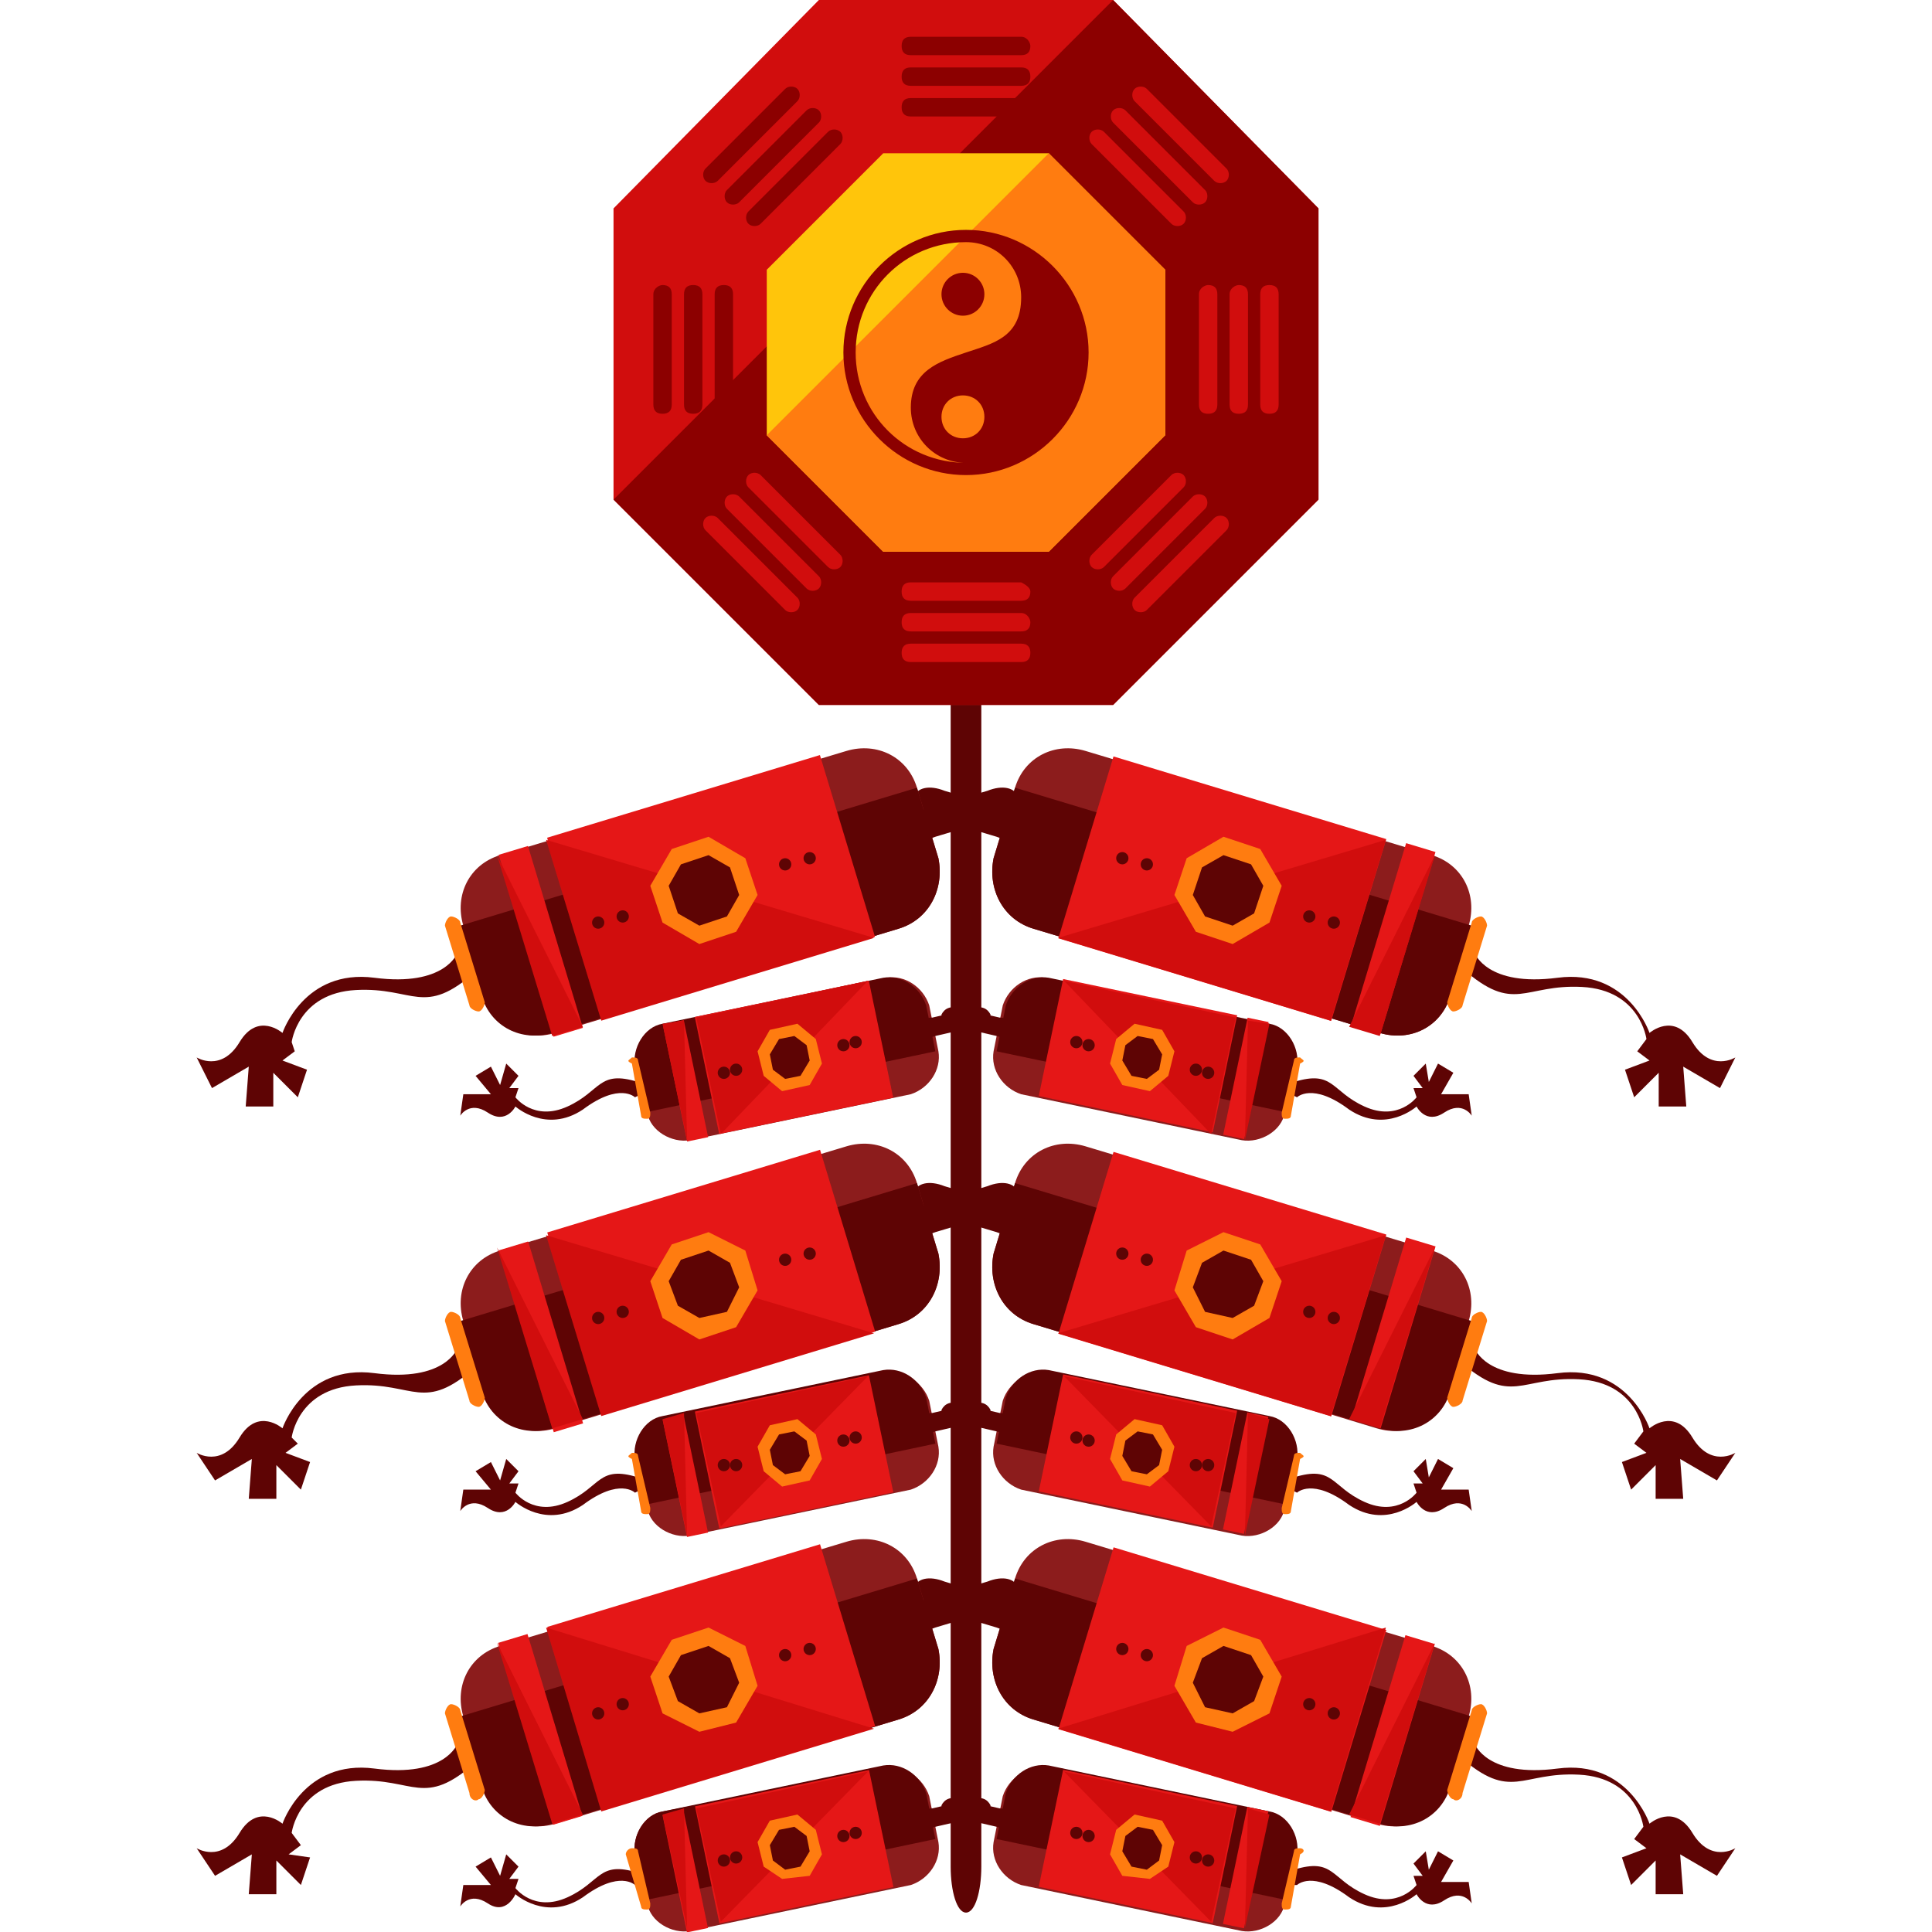 <?xml version="1.0" encoding="iso-8859-1"?>
<!-- Generator: Adobe Illustrator 19.0.0, SVG Export Plug-In . SVG Version: 6.00 Build 0)  -->
<svg version="1.1" id="Layer_1" xmlns="http://www.w3.org/2000/svg" xmlns:xlink="http://www.w3.org/1999/xlink" x="0px" y="0px"
	 viewBox="0 0 504.263 504.263" style="enable-background:new 0 0 504.263 504.263;" xml:space="preserve">
<path style="fill:#5E0404;" d="M256.131,487.2c0,6.4-1.6,12-4,12l0,0c-2.4,0-4-5.6-4-12V106.4c0-6.4,1.6-12,4-12l0,0
	c2.4,0,4,5.6,4,12V487.2z"/>
<polygon style="fill:#D10D0D;" points="213.731,184 160.131,130.4 160.131,54.4 213.731,0 290.531,0 344.131,54.4 344.131,130.4 
	290.531,184 "/>
<polyline style="fill:#8C0000;" points="290.531,0 344.131,54.4 344.131,130.4 290.531,184 213.731,184 160.131,130.4 "/>
<polygon style="fill:#FFC50B;" points="230.531,144 200.131,113.6 200.131,70.4 230.531,40 273.731,40 304.131,70.4 304.131,113.6 
	273.731,144 "/>
<polyline style="fill:#FF7C10;" points="273.731,40 304.131,70.4 304.131,113.6 273.731,144 230.531,144 200.131,113.6 "/>
<g>
	<circle style="fill:#8C0000;" cx="251.331" cy="76.8" r="5.6"/>
	<path style="fill:#8C0000;" d="M252.131,60c-17.6,0-32,14.4-32,32s14.4,32,32,32s32-14.4,32-32S269.731,60,252.131,60z
		 M251.331,114.4c-3.2,0-5.6-2.4-5.6-5.6s2.4-5.6,5.6-5.6c3.2,0,5.6,2.4,5.6,5.6S254.531,114.4,251.331,114.4z M252.131,92
		c-7.2,2.4-14.4,4.8-14.4,14.4c0,8,6.4,14.4,14.4,14.4c-16,0-28.8-12.8-28.8-28.8s12.8-28.8,28.8-28.8c8,0,14.4,6.4,14.4,14.4
		C266.531,88,259.331,89.6,252.131,92z"/>
	<path style="fill:#8C0000;" d="M268.931,12c0,1.6-0.8,2.4-2.4,2.4h-28.8c-1.6,0-2.4-0.8-2.4-2.4l0,0c0-1.6,0.8-2.4,2.4-2.4h28.8
		C268.131,9.6,268.931,11.2,268.931,12L268.931,12z"/>
	<path style="fill:#8C0000;" d="M268.931,20c0,1.6-0.8,2.4-2.4,2.4h-28.8c-1.6,0-2.4-0.8-2.4-2.4l0,0c0-1.6,0.8-2.4,2.4-2.4h28.8
		C268.131,17.6,268.931,18.4,268.931,20L268.931,20z"/>
	<path style="fill:#8C0000;" d="M268.931,28c0,1.6-0.8,2.4-2.4,2.4h-28.8c-1.6,0-2.4-0.8-2.4-2.4l0,0c0-1.6,0.8-2.4,2.4-2.4h28.8
		C268.131,25.6,268.931,26.4,268.931,28L268.931,28z"/>
</g>
<g>
	<path style="fill:#D10D0D;" d="M268.931,154.4c0,1.6-0.8,2.4-2.4,2.4h-28.8c-1.6,0-2.4-0.8-2.4-2.4l0,0c0-1.6,0.8-2.4,2.4-2.4h28.8
		C268.131,152.8,268.931,153.6,268.931,154.4L268.931,154.4z"/>
	<path style="fill:#D10D0D;" d="M268.931,162.4c0,1.6-0.8,2.4-2.4,2.4h-28.8c-1.6,0-2.4-0.8-2.4-2.4l0,0c0-1.6,0.8-2.4,2.4-2.4h28.8
		C268.131,160,268.931,161.6,268.931,162.4L268.931,162.4z"/>
	<path style="fill:#D10D0D;" d="M268.931,170.4c0,1.6-0.8,2.4-2.4,2.4h-28.8c-1.6,0-2.4-0.8-2.4-2.4l0,0c0-1.6,0.8-2.4,2.4-2.4h28.8
		C268.131,168,268.931,168.8,268.931,170.4L268.931,170.4z"/>
</g>
<g>
	<path style="fill:#8C0000;" d="M208.131,23.2c0.8,0.8,0.8,2.4,0,3.2l-20.8,20.8c-0.8,0.8-2.4,0.8-3.2,0l0,0c-0.8-0.8-0.8-2.4,0-3.2
		l20.8-20.8C205.731,22.4,207.331,22.4,208.131,23.2L208.131,23.2z"/>
	<path style="fill:#8C0000;" d="M213.731,28.8c0.8,0.8,0.8,2.4,0,3.2l-20.8,20.8c-0.8,0.8-2.4,0.8-3.2,0l0,0c-0.8-0.8-0.8-2.4,0-3.2
		l20.8-20.8C211.331,28,212.931,28,213.731,28.8L213.731,28.8z"/>
	<path style="fill:#8C0000;" d="M219.331,34.4c0.8,0.8,0.8,2.4,0,3.2l-20.8,20.8c-0.8,0.8-2.4,0.8-3.2,0l0,0c-0.8-0.8-0.8-2.4,0-3.2
		l20.8-20.8C216.931,33.6,218.531,33.6,219.331,34.4L219.331,34.4z"/>
</g>
<g>
	<path style="fill:#D10D0D;" d="M308.931,124c0.8,0.8,0.8,2.4,0,3.2l-20.8,20.8c-0.8,0.8-2.4,0.8-3.2,0l0,0c-0.8-0.8-0.8-2.4,0-3.2
		l20.8-20.8C306.531,123.2,308.131,123.2,308.931,124L308.931,124z"/>
	<path style="fill:#D10D0D;" d="M314.531,129.6c0.8,0.8,0.8,2.4,0,3.2l-20.8,20.8c-0.8,0.8-2.4,0.8-3.2,0l0,0
		c-0.8-0.8-0.8-2.4,0-3.2l20.8-20.8C312.131,128.8,313.731,128.8,314.531,129.6L314.531,129.6z"/>
	<path style="fill:#D10D0D;" d="M320.131,135.2c0.8,0.8,0.8,2.4,0,3.2l-20.8,20.8c-0.8,0.8-2.4,0.8-3.2,0l0,0
		c-0.8-0.8-0.8-2.4,0-3.2l20.8-20.8C317.731,134.4,319.331,134.4,320.131,135.2L320.131,135.2z"/>
</g>
<g>
	<path style="fill:#8C0000;" d="M172.931,74.4c1.6,0,2.4,0.8,2.4,2.4v28.8c0,1.6-0.8,2.4-2.4,2.4l0,0c-1.6,0-2.4-0.8-2.4-2.4V76.8
		C170.531,75.2,172.131,74.4,172.931,74.4L172.931,74.4z"/>
	<path style="fill:#8C0000;" d="M180.931,74.4c1.6,0,2.4,0.8,2.4,2.4v28.8c0,1.6-0.8,2.4-2.4,2.4l0,0c-1.6,0-2.4-0.8-2.4-2.4V76.8
		C178.531,75.2,179.331,74.4,180.931,74.4L180.931,74.4z"/>
	<path style="fill:#8C0000;" d="M188.931,74.4c1.6,0,2.4,0.8,2.4,2.4v28.8c0,1.6-0.8,2.4-2.4,2.4l0,0c-1.6,0-2.4-0.8-2.4-2.4V76.8
		C186.531,75.2,187.331,74.4,188.931,74.4L188.931,74.4z"/>
</g>
<g>
	<path style="fill:#D10D0D;" d="M315.331,74.4c1.6,0,2.4,0.8,2.4,2.4v28.8c0,1.6-0.8,2.4-2.4,2.4l0,0c-1.6,0-2.4-0.8-2.4-2.4V76.8
		C312.931,75.2,314.531,74.4,315.331,74.4L315.331,74.4z"/>
	<path style="fill:#D10D0D;" d="M323.331,74.4c1.6,0,2.4,0.8,2.4,2.4v28.8c0,1.6-0.8,2.4-2.4,2.4l0,0c-1.6,0-2.4-0.8-2.4-2.4V76.8
		C320.931,75.2,322.531,74.4,323.331,74.4L323.331,74.4z"/>
	<path style="fill:#D10D0D;" d="M331.331,74.4c1.6,0,2.4,0.8,2.4,2.4v28.8c0,1.6-0.8,2.4-2.4,2.4l0,0c-1.6,0-2.4-0.8-2.4-2.4V76.8
		C328.931,75.2,329.731,74.4,331.331,74.4L331.331,74.4z"/>
	<path style="fill:#D10D0D;" d="M184.131,135.2c0.8-0.8,2.4-0.8,3.2,0l20.8,20.8c0.8,0.8,0.8,2.4,0,3.2l0,0c-0.8,0.8-2.4,0.8-3.2,0
		l-20.8-20.8C183.331,137.6,183.331,136,184.131,135.2L184.131,135.2z"/>
	<path style="fill:#D10D0D;" d="M189.731,129.6c0.8-0.8,2.4-0.8,3.2,0l20.8,20.8c0.8,0.8,0.8,2.4,0,3.2l0,0c-0.8,0.8-2.4,0.8-3.2,0
		l-20.8-20.8C188.931,132,188.931,130.4,189.731,129.6L189.731,129.6z"/>
	<path style="fill:#D10D0D;" d="M195.331,124c0.8-0.8,2.4-0.8,3.2,0l20.8,20.8c0.8,0.8,0.8,2.4,0,3.2l0,0c-0.8,0.8-2.4,0.8-3.2,0
		l-20.8-20.8C194.531,126.4,194.531,124.8,195.331,124L195.331,124z"/>
	<path style="fill:#D10D0D;" d="M284.931,34.4c0.8-0.8,2.4-0.8,3.2,0l20.8,20.8c0.8,0.8,0.8,2.4,0,3.2l0,0c-0.8,0.8-2.4,0.8-3.2,0
		l-20.8-20.8C284.131,36.8,284.131,35.2,284.931,34.4L284.931,34.4z"/>
	<path style="fill:#D10D0D;" d="M290.531,28.8c0.8-0.8,2.4-0.8,3.2,0l20.8,20.8c0.8,0.8,0.8,2.4,0,3.2l0,0c-0.8,0.8-2.4,0.8-3.2,0
		l-20.8-20.8C289.731,31.2,289.731,29.6,290.531,28.8L290.531,28.8z"/>
	<path style="fill:#D10D0D;" d="M296.131,23.2c0.8-0.8,2.4-0.8,3.2,0l20.8,20.8c0.8,0.8,0.8,2.4,0,3.2l0,0c-0.8,0.8-2.4,0.8-3.2,0
		l-20.8-20.8C295.331,25.6,295.331,24,296.131,23.2L296.131,23.2z"/>
</g>
<path style="fill:#5E0404;" d="M384.931,248.8c0,0,3.2,8.8,21.6,6.4s24,14.4,24,14.4s6.4-5.6,11.2,2.4c4.8,8,11.2,4,11.2,4l-4,8
	l-9.6-5.6l0.8,10.4h-7.2V280l-6.4,6.4l-2.4-7.2l6.4-2.4l-3.2-2.4l2.4-3.2c0,0-1.6-12.8-16.8-13.6c-15.2-0.8-17.6,7.2-31.2-4.8
	l1.6-5.6L384.931,248.8z"/>
<path style="fill:#8C1C1C;" d="M269.731,242.4c-8-2.4-12-10.4-10.4-18.4l5.6-18.4c2.4-8,10.4-12,18.4-9.6l90.4,27.2
	c8,2.4,12,10.4,9.6,18.4l-4.8,18.4c-2.4,8-10.4,12-18.4,9.6L269.731,242.4z"/>
<path style="fill:#5E0404;" d="M384.131,241.6l-5.6,18.4c-2.4,8-10.4,12-18.4,9.6l-90.4-27.2c-8-2.4-12-10.4-10.4-18.4l5.6-18.4"/>
<path style="fill:#FF7C10;" d="M379.331,264c-0.8,0-1.6-1.6-1.6-2.4l6.4-20.8c0-0.8,1.6-1.6,2.4-1.6l0,0c0.8,0,1.6,1.6,1.6,2.4
	l-6.4,20.8C381.731,263.2,380.131,264,379.331,264L379.331,264z"/>
<rect x="359.721" y="220.294" transform="matrix(0.957 0.289 -0.289 0.957 86.421 -94.712)" style="fill:#E51717;" width="8" height="49.601"/>
<polyline style="fill:#D10D0D;" points="352.131,268 360.131,270.4 374.531,223.2 "/>
<rect x="281.688" y="207.253" transform="matrix(-0.957 -0.29 0.29 -0.957 556.917 546.511)" style="fill:#E51717;" width="74.404" height="49.602"/>
<polyline style="fill:#D10D0D;" points="276.131,244.8 347.331,266.4 361.731,219.2 "/>
<g>
	<circle style="fill:#5E0404;" cx="348.131" cy="240.8" r="1.6"/>
	<circle style="fill:#5E0404;" cx="341.731" cy="239.2" r="1.6"/>
	<circle style="fill:#5E0404;" cx="299.331" cy="225.6" r="1.6"/>
	<circle style="fill:#5E0404;" cx="292.931" cy="224" r="1.6"/>
</g>
<polygon style="fill:#FF7C10;" points="309.731,224 319.331,218.4 328.931,221.6 334.531,231.2 331.331,240.8 321.731,246.4 
	312.131,243.2 306.531,233.6 "/>
<g>
	<polygon style="fill:#5E0404;" points="313.731,226.4 319.331,223.2 326.531,225.6 329.731,231.2 327.331,238.4 321.731,241.6 
		314.531,239.2 311.331,233.6 	"/>
	<path style="fill:#5E0404;" d="M244.131,213.6c-3.2-0.8-5.6-4-5.6-5.6l0,0c0.8-2.4,4-3.2,8-1.6l16,4.8c3.2,0.8,5.6,4,5.6,5.6l0,0
		c-0.8,2.4-4,3.2-8,1.6L244.131,213.6z"/>
	<path style="fill:#5E0404;" d="M338.531,286.4c0,0,4-4,13.6,3.2c9.6,6.4,17.6-0.8,17.6-0.8s2.4,4.8,7.2,1.6
		c4.8-3.2,7.2,0.8,7.2,0.8l-0.8-5.6h-7.2l3.2-5.6l-4-2.4l-2.4,4.8l-0.8-4.8l-3.2,3.2l2.4,3.2h-2.4l0.8,2.4c0,0-4.8,6.4-13.6,2.4
		c-8.8-4-8-9.6-18.4-6.4l-0.8,3.2L338.531,286.4z"/>
</g>
<path style="fill:#8C1C1C;" d="M272.931,255.2c-4.8-0.8-9.6,2.4-11.2,7.2l-2.4,12c-0.8,4.8,2.4,9.6,7.2,11.2l57.6,12
	c4.8,0.8,10.4-2.4,11.2-7.2l2.4-12c0.8-4.8-2.4-10.4-7.2-11.2L272.931,255.2z"/>
<path style="fill:#5E0404;" d="M336.131,290.4l2.4-12c0.8-4.8-2.4-10.4-7.2-11.2l-57.6-12c-4.8-0.8-9.6,2.4-11.2,7.2l-2.4,12"/>
<path style="fill:#FF7C10;" d="M339.331,276c-0.8,0-1.6,0-1.6,0.8l-3.2,13.6c0,0.8,0,1.6,0.8,1.6l0,0c0.8,0,1.6,0,1.6-0.8l2.4-13.6
	C340.931,276.8,340.131,276.8,339.331,276L339.331,276z"/>
<rect x="322.521" y="265.752" transform="matrix(0.979 0.204 -0.204 0.979 64.094 -60.34)" style="fill:#E51717;" width="5.6" height="31.201"/>
<polyline style="fill:#D10D0D;" points="325.731,266.4 331.331,267.2 324.931,297.6 "/>
<rect x="273.76" y="259.992" transform="matrix(-0.979 -0.204 0.204 -0.979 531.521 605.92)" style="fill:#E51717;" width="46.399" height="31.2"/>
<polyline style="fill:#D10D0D;" points="277.731,256 322.531,265.6 316.131,296 "/>
<g>
	<circle style="fill:#5E0404;" cx="315.331" cy="280" r="1.6"/>
	<circle style="fill:#5E0404;" cx="312.131" cy="279.2" r="1.6"/>
	<circle style="fill:#5E0404;" cx="284.131" cy="272.8" r="1.6"/>
	<circle style="fill:#5E0404;" cx="280.931" cy="272" r="1.6"/>
</g>
<polygon style="fill:#FF7C10;" points="289.731,277.6 292.931,283.2 300.131,284.8 304.931,280.8 306.531,274.4 303.331,268.8 
	296.131,267.2 291.331,271.2 "/>
<g>
	<polygon style="fill:#5E0404;" points="292.931,276.8 295.331,280.8 299.331,281.6 302.531,279.2 303.331,275.2 300.931,271.2 
		296.931,270.4 293.731,272.8 	"/>
	<path style="fill:#5E0404;" d="M250.531,263.2c-2.4-0.8-4,0-4.8,1.6l0,0c0,1.6,1.6,3.2,4,3.2l10.4,2.4c2.4,0.8,4,0,4.8-1.6l0,0
		c0-1.6-1.6-3.2-4-3.2L250.531,263.2z"/>
	<path style="fill:#5E0404;" d="M384.931,352c0,0,3.2,8.8,21.6,6.4s24,14.4,24,14.4s6.4-5.6,11.2,2.4c4.8,8,11.2,4,11.2,4l-4.8,7.2
		l-9.6-5.6l0.8,10.4h-7.2v-8.8l-6.4,6.4l-2.4-7.2l6.4-2.4l-3.2-2.4l2.4-3.2c0,0-1.6-12.8-16.8-13.6c-15.2-0.8-17.6,7.2-31.2-4.8
		l1.6-5.6L384.931,352z"/>
</g>
<path style="fill:#8C1C1C;" d="M269.731,345.6c-8-2.4-12-10.4-10.4-18.4l5.6-18.4c2.4-8,10.4-12,18.4-9.6l90.4,27.2
	c8,2.4,12,10.4,9.6,18.4l-5.6,18.4c-2.4,8-10.4,12-18.4,9.6L269.731,345.6z"/>
<path style="fill:#5E0404;" d="M384.131,344.8l-5.6,18.4c-2.4,8-10.4,12-18.4,9.6l-90.4-27.2c-8-2.4-12-10.4-10.4-18.4l5.6-18.4"/>
<path style="fill:#FF7C10;" d="M379.331,367.2c-0.8,0-1.6-1.6-1.6-2.4l6.4-20.8c0-0.8,1.6-1.6,2.4-1.6l0,0c0.8,0,1.6,1.6,1.6,2.4
	l-6.4,20.8C381.731,366.4,380.131,367.2,379.331,367.2L379.331,367.2z"/>
<rect x="359.726" y="323.261" transform="matrix(0.957 0.289 -0.289 0.957 116.198 -90.314)" style="fill:#E51717;" width="8" height="49.601"/>
<polyline style="fill:#D10D0D;" points="352.131,370.4 360.131,372.8 374.531,325.6 "/>
<rect x="281.657" y="310.452" transform="matrix(-0.957 -0.29 0.29 -0.957 526.972 748.478)" style="fill:#E51717;" width="74.404" height="49.602"/>
<polyline style="fill:#D10D0D;" points="276.131,348 347.331,369.6 361.731,322.4 "/>
<g>
	<circle style="fill:#5E0404;" cx="348.131" cy="344" r="1.6"/>
	<circle style="fill:#5E0404;" cx="341.731" cy="342.4" r="1.6"/>
	<circle style="fill:#5E0404;" cx="299.331" cy="328.8" r="1.6"/>
	<circle style="fill:#5E0404;" cx="292.931" cy="327.2" r="1.6"/>
</g>
<polygon style="fill:#FF7C10;" points="309.731,326.4 319.331,321.6 328.931,324.8 334.531,334.4 331.331,344 321.731,349.6 
	312.131,346.4 306.531,336.8 "/>
<g>
	<polygon style="fill:#5E0404;" points="313.731,329.6 319.331,326.4 326.531,328.8 329.731,334.4 327.331,340.8 321.731,344 
		314.531,342.4 311.331,336 	"/>
	<path style="fill:#5E0404;" d="M244.131,316.8c-3.2-0.8-5.6-4-5.6-5.6l0,0c0.8-2.4,4-3.2,8-1.6l16,4.8c3.2,0.8,5.6,4,5.6,5.6l0,0
		c-0.8,2.4-4,3.2-8,1.6L244.131,316.8z"/>
	<path style="fill:#5E0404;" d="M338.531,389.6c0,0,4-4,13.6,3.2c9.6,6.4,17.6-0.8,17.6-0.8s2.4,4.8,7.2,1.6
		c4.8-3.2,7.2,0.8,7.2,0.8l-0.8-5.6h-7.2l3.2-5.6l-4-2.4l-2.4,4.8l-0.8-4.8l-3.2,3.2l2.4,3.2h-2.4l0.8,2.4c0,0-4.8,6.4-13.6,2.4
		c-8.8-4-8-9.6-18.4-6.4l-0.8,3.2L338.531,389.6z"/>
</g>
<path style="fill:#8C1C1C;" d="M272.931,358.4c-4.8-0.8-9.6,2.4-11.2,7.2l-2.4,12c-0.8,4.8,2.4,9.6,7.2,11.2l57.6,12
	c4.8,0.8,10.4-2.4,11.2-7.2l2.4-12c0.8-4.8-2.4-10.4-7.2-11.2L272.931,358.4z"/>
<path style="fill:#5E0404;" d="M336.131,392.8l2.4-12c0.8-4.8-2.4-10.4-7.2-11.2l-57.6-12c-4.8-0.8-9.6,2.4-11.2,7.2l-2.4,12"/>
<path style="fill:#FF7C10;" d="M339.331,379.2c-0.8,0-1.6,0-1.6,0.8l-3.2,13.6c0,0.8,0,1.6,0.8,1.6l0,0c0.8,0,1.6,0,1.6-0.8
	l2.4-13.6C340.931,380,340.131,380,339.331,379.2L339.331,379.2z"/>
<rect x="322.493" y="368.788" transform="matrix(0.979 0.204 -0.204 0.979 85.071 -58.176)" style="fill:#E51717;" width="5.6" height="31.201"/>
<polyline style="fill:#D10D0D;" points="325.731,368.8 331.331,370.4 324.931,400.8 "/>
<rect x="273.736" y="363.184" transform="matrix(-0.979 -0.204 0.204 -0.979 510.443 810.135)" style="fill:#E51717;" width="46.399" height="31.2"/>
<polyline style="fill:#D10D0D;" points="277.731,359.2 322.531,368.8 316.131,398.4 "/>
<g>
	<circle style="fill:#5E0404;" cx="315.331" cy="382.4" r="1.6"/>
	<circle style="fill:#5E0404;" cx="312.131" cy="382.4" r="1.6"/>
	<circle style="fill:#5E0404;" cx="284.131" cy="376" r="1.6"/>
	<circle style="fill:#5E0404;" cx="280.931" cy="375.2" r="1.6"/>
</g>
<polygon style="fill:#FF7C10;" points="289.731,380.8 292.931,386.4 300.131,388 304.931,384 306.531,377.6 303.331,372 
	296.131,370.4 291.331,374.4 "/>
<g>
	<polygon style="fill:#5E0404;" points="292.931,380 295.331,384 299.331,384.8 302.531,382.4 303.331,378.4 300.931,374.4 
		296.931,373.6 293.731,376 	"/>
	<path style="fill:#5E0404;" d="M250.531,366.4c-2.4-0.8-4,0-4.8,1.6l0,0c0,1.6,1.6,3.2,4,3.2l10.4,2.4c2.4,0.8,4,0,4.8-1.6l0,0
		c0-1.6-1.6-3.2-4-3.2L250.531,366.4z"/>
	<path style="fill:#5E0404;" d="M384.931,455.2c0,0,3.2,8.8,21.6,6.4s24,14.4,24,14.4s6.4-5.6,11.2,2.4c4.8,8,11.2,4,11.2,4
		l-4.8,7.2l-9.6-5.6l0.8,10.4h-7.2v-8.8l-6.4,6.4l-2.4-7.2l6.4-2.4l-3.2-2.4l2.4-3.2c0,0-1.6-12.8-16.8-13.6
		c-15.2-0.8-17.6,7.2-31.2-4.8l1.6-5.6L384.931,455.2z"/>
</g>
<path style="fill:#8C1C1C;" d="M269.731,448.8c-8-2.4-12-10.4-10.4-18.4l5.6-18.4c2.4-8,10.4-12,18.4-9.6l90.4,27.2
	c8,2.4,12,10.4,9.6,18.4l-5.6,18.4c-2.4,8-10.4,12-18.4,9.6L269.731,448.8z"/>
<path style="fill:#5E0404;" d="M384.131,448l-5.6,18.4c-2.4,8-10.4,12-18.4,9.6l-90.4-27.2c-8-2.4-12-10.4-10.4-18.4l5.6-18.4"/>
<path style="fill:#FF7C10;" d="M379.331,469.6c-0.8,0-1.6-1.6-1.6-2.4l6.4-20.8c0-0.8,1.6-1.6,2.4-1.6l0,0c0.8,0,1.6,1.6,1.6,2.4
	l-6.4,20.8C381.731,469.6,380.131,470.4,379.331,469.6L379.331,469.6z"/>
<rect x="359.5" y="427.073" transform="matrix(0.957 0.289 -0.289 0.957 146.21 -85.813)" style="fill:#E51717;" width="8" height="49.601"/>
<polyline style="fill:#D10D0D;" points="352.131,473.6 360.131,476 374.531,428.8 "/>
<rect x="281.627" y="413.651" transform="matrix(-0.957 -0.29 0.29 -0.957 497.026 950.446)" style="fill:#E51717;" width="74.404" height="49.602"/>
<polyline style="fill:#D10D0D;" points="276.131,451.2 347.331,472.8 361.731,424.8 "/>
<g>
	<circle style="fill:#5E0404;" cx="348.131" cy="447.2" r="1.6"/>
	<circle style="fill:#5E0404;" cx="341.731" cy="444.8" r="1.6"/>
	<circle style="fill:#5E0404;" cx="299.331" cy="432" r="1.6"/>
	<circle style="fill:#5E0404;" cx="292.931" cy="430.4" r="1.6"/>
</g>
<polygon style="fill:#FF7C10;" points="309.731,429.6 319.331,424.8 328.931,428 334.531,437.6 331.331,447.2 321.731,452 
	312.131,449.6 306.531,440 "/>
<g>
	<polygon style="fill:#5E0404;" points="313.731,432.8 319.331,429.6 326.531,432 329.731,437.6 327.331,444 321.731,447.2 
		314.531,445.6 311.331,439.2 	"/>
	<path style="fill:#5E0404;" d="M244.131,420c-3.2-0.8-5.6-4-5.6-5.6l0,0c0.8-2.4,4-3.2,8-1.6l16,4.8c3.2,0.8,5.6,4,5.6,5.6l0,0
		c-0.8,2.4-4,3.2-8,1.6L244.131,420z"/>
	<path style="fill:#5E0404;" d="M338.531,492c0,0,4-4,13.6,3.2c9.6,6.4,17.6-0.8,17.6-0.8s2.4,4.8,7.2,1.6c4.8-3.2,7.2,0.8,7.2,0.8
		l-0.8-5.6h-7.2l3.2-5.6l-4-2.4l-2.4,4.8l-0.8-4.8l-3.2,3.2l2.4,3.2h-2.4l0.8,2.4c0,0-4.8,6.4-13.6,2.4c-8.8-4-8-9.6-18.4-6.4
		l-1.6,4H338.531z"/>
</g>
<path style="fill:#8C1C1C;" d="M272.931,461.6c-4.8-0.8-9.6,2.4-11.2,7.2l-2.4,12c-0.8,4.8,2.4,9.6,7.2,11.2l57.6,12
	c4.8,0.8,10.4-2.4,11.2-7.2l2.4-12c0.8-4.8-2.4-10.4-7.2-11.2L272.931,461.6z"/>
<path style="fill:#5E0404;" d="M336.131,496l2.4-12c0.8-4.8-2.4-10.4-7.2-11.2l-57.6-12c-4.8-0.8-9.6,2.4-11.2,7.2l-2.4,12"/>
<path style="fill:#FF7C10;" d="M339.331,482.4c-0.8,0-1.6,0-1.6,0.8l-3.2,13.6c0,0.8,0,1.6,0.8,1.6l0,0c0.8,0,1.6,0,1.6-0.8
	l2.4-13.6C340.931,483.2,340.131,482.4,339.331,482.4L339.331,482.4z"/>
<rect x="322.536" y="471.745" transform="matrix(0.979 0.204 -0.204 0.979 106.033 -56.029)" style="fill:#E51717;" width="5.6" height="31.201"/>
<polyline style="fill:#D10D0D;" points="325.731,472 331.331,473.6 324.931,503.2 "/>
<rect x="273.712" y="466.385" transform="matrix(-0.979 -0.204 0.204 -0.979 489.362 1014.365)" style="fill:#E51717;" width="46.399" height="31.2"/>
<polyline style="fill:#D10D0D;" points="277.731,462.4 322.531,472 316.131,501.6 "/>
<g>
	<circle style="fill:#5E0404;" cx="315.331" cy="485.6" r="1.6"/>
	<circle style="fill:#5E0404;" cx="312.131" cy="484.8" r="1.6"/>
	<circle style="fill:#5E0404;" cx="284.131" cy="479.2" r="1.6"/>
	<circle style="fill:#5E0404;" cx="280.931" cy="478.4" r="1.6"/>
</g>
<polygon style="fill:#FF7C10;" points="289.731,484 292.931,489.6 300.131,490.4 304.931,487.2 306.531,480.8 303.331,475.2 
	296.131,473.6 291.331,477.6 "/>
<g>
	<polygon style="fill:#5E0404;" points="292.931,483.2 295.331,487.2 299.331,488 302.531,485.6 303.331,481.6 300.931,477.6 
		296.931,476.8 293.731,479.2 	"/>
	<path style="fill:#5E0404;" d="M250.531,469.6c-2.4-0.8-4,0-4.8,1.6l0,0c0,1.6,1.6,3.2,4,3.2l10.4,2.4c2.4,0.8,4,0,4.8-1.6l0,0
		c0-1.6-1.6-3.2-4-3.2L250.531,469.6z"/>
	<path style="fill:#5E0404;" d="M119.331,248.8c0,0-3.2,8.8-21.6,6.4s-24,14.4-24,14.4s-6.4-5.6-11.2,2.4s-11.2,4-11.2,4l4,8
		l9.6-5.6l-0.8,10.4h7.2V280l6.4,6.4l2.4-7.2l-6.4-2.4l3.2-2.4l-0.8-2.4c0,0,1.6-12.8,16.8-13.6c15.2-0.8,17.6,7.2,31.2-4.8
		l-1.6-5.6L119.331,248.8z"/>
</g>
<path style="fill:#8C1C1C;" d="M234.531,242.4c8-2.4,12-10.4,10.4-18.4l-5.6-18.4c-2.4-8-10.4-12-18.4-9.6l-90.4,27.2
	c-8,2.4-12,10.4-9.6,18.4l5.6,18.4c2.4,8,10.4,12,18.4,9.6L234.531,242.4z"/>
<path style="fill:#5E0404;" d="M120.131,241.6l5.6,18.4c2.4,8,10.4,12,18.4,9.6l90.4-27.2c8-2.4,12-10.4,10.4-18.4l-5.6-18.4"/>
<path style="fill:#FF7C10;" d="M124.931,264c0.8,0,1.6-1.6,1.6-2.4l-6.4-20.8c0-0.8-1.6-1.6-2.4-1.6l0,0c-0.8,0-1.6,1.6-1.6,2.4
	l6.4,20.8C122.531,263.2,124.131,264,124.931,264L124.931,264z"/>
<rect x="137.053" y="220.857" transform="matrix(-0.957 0.289 -0.289 -0.957 347.121 440.028)" style="fill:#E51717;" width="8" height="49.601"/>
<polyline style="fill:#D10D0D;" points="152.131,268 144.131,270.4 129.731,223.2 "/>
<rect x="148.322" y="206.908" transform="matrix(0.957 -0.29 0.29 0.957 -59.15 63.653)" style="fill:#E51717;" width="74.404" height="49.602"/>
<polyline style="fill:#D10D0D;" points="228.131,244.8 156.931,266.4 142.531,219.2 "/>
<g>
	<circle style="fill:#5E0404;" cx="156.131" cy="240.8" r="1.6"/>
	<circle style="fill:#5E0404;" cx="162.531" cy="239.2" r="1.6"/>
	<circle style="fill:#5E0404;" cx="204.931" cy="225.6" r="1.6"/>
	<circle style="fill:#5E0404;" cx="211.331" cy="224" r="1.6"/>
</g>
<polygon style="fill:#FF7C10;" points="194.531,224 184.931,218.4 175.331,221.6 169.731,231.2 172.931,240.8 182.531,246.4 
	192.131,243.2 197.731,233.6 "/>
<g>
	<polygon style="fill:#5E0404;" points="190.531,226.4 184.931,223.2 177.731,225.6 174.531,231.2 176.931,238.4 182.531,241.6 
		189.731,239.2 192.931,233.6 	"/>
	<path style="fill:#5E0404;" d="M260.131,213.6c3.2-0.8,5.6-4,5.6-5.6l0,0c-0.8-2.4-4-3.2-8-1.6l-16,4.8c-3.2,0.8-5.6,3.2-5.6,5.6
		l0,0c0.8,2.4,4,3.2,8,1.6L260.131,213.6z"/>
	<path style="fill:#5E0404;" d="M165.731,286.4c0,0-4-4-13.6,3.2c-9.6,6.4-17.6-0.8-17.6-0.8s-2.4,4.8-7.2,1.6
		c-4.8-3.2-7.2,0.8-7.2,0.8l0.8-5.6h7.2l-4-4.8l4-2.4l2.4,4.8l1.6-5.6l3.2,3.2l-2.4,3.2h2.4l-0.8,2.4c0,0,4.8,6.4,13.6,2.4
		s8-9.6,18.4-6.4l0.8,3.2L165.731,286.4z"/>
</g>
<path style="fill:#8C1C1C;" d="M231.331,255.2c4.8-0.8,9.6,2.4,11.2,7.2l2.4,12c0.8,4.8-2.4,9.6-7.2,11.2l-57.6,12
	c-4.8,0.8-10.4-2.4-11.2-7.2l-2.4-12c-0.8-4.8,2.4-10.4,7.2-11.2L231.331,255.2z"/>
<path style="fill:#5E0404;" d="M168.131,290.4l-2.4-12c-0.8-4.8,2.4-10.4,7.2-11.2l57.6-12c4.8-0.8,9.6,2.4,11.2,7.2l2.4,12"/>
<path style="fill:#FF7C10;" d="M164.931,276c0.8,0,1.6,0,1.6,0.8l3.2,13.6c0,0.8,0,1.6-0.8,1.6l0,0c-0.8,0-1.6,0-1.6-0.8l-2.4-13.6
	C163.331,276.8,164.131,276.8,164.931,276L164.931,276z"/>
<rect x="176.204" y="266.412" transform="matrix(-0.979 0.204 -0.204 -0.979 411.675 521.675)" style="fill:#E51717;" width="5.6" height="31.201"/>
<polyline style="fill:#D10D0D;" points="178.531,266.4 172.931,267.2 179.331,297.6 "/>
<rect x="183.984" y="260.41" transform="matrix(0.979 -0.204 0.204 0.979 -51.903 48.017)" style="fill:#E51717;" width="46.399" height="31.2"/>
<polyline style="fill:#D10D0D;" points="226.531,256 181.731,265.6 188.131,296 "/>
<g>
	<circle style="fill:#5E0404;" cx="188.931" cy="280" r="1.6"/>
	<circle style="fill:#5E0404;" cx="192.131" cy="279.2" r="1.6"/>
	<circle style="fill:#5E0404;" cx="220.131" cy="272.8" r="1.6"/>
	<circle style="fill:#5E0404;" cx="223.331" cy="272" r="1.6"/>
</g>
<polygon style="fill:#FF7C10;" points="214.531,277.6 211.331,283.2 204.131,284.8 199.331,280.8 197.731,274.4 200.931,268.8 
	208.131,267.2 212.931,271.2 "/>
<g>
	<polygon style="fill:#5E0404;" points="211.331,276.8 208.931,280.8 204.931,281.6 201.731,279.2 200.931,275.2 203.331,271.2 
		207.331,270.4 210.531,272.8 	"/>
	<path style="fill:#5E0404;" d="M253.731,263.2c2.4-0.8,4,0,4.8,1.6l0,0c0,1.6-1.6,3.2-4,3.2l-10.4,2.4c-2.4,0.8-4,0-4.8-1.6l0,0
		c0-1.6,1.6-3.2,4-3.2L253.731,263.2z"/>
	<path style="fill:#5E0404;" d="M119.331,352c0,0-3.2,8.8-21.6,6.4s-24,14.4-24,14.4s-6.4-5.6-11.2,2.4s-11.2,4-11.2,4l4.8,7.2
		l9.6-5.6l-0.8,10.4h7.2v-8.8l6.4,6.4l2.4-7.2l-6.4-2.4l3.2-2.4l-1.6-1.6c0,0,1.6-12.8,16.8-13.6c15.2-0.8,17.6,7.2,31.2-4.8
		l-1.6-5.6L119.331,352z"/>
</g>
<path style="fill:#8C1C1C;" d="M234.531,345.6c8-2.4,12-10.4,10.4-18.4l-5.6-18.4c-2.4-8-10.4-12-18.4-9.6l-90.4,27.2
	c-8,2.4-12,10.4-9.6,18.4l5.6,18.4c2.4,8,10.4,12,18.4,9.6L234.531,345.6z"/>
<path style="fill:#5E0404;" d="M120.131,344.8l5.6,18.4c2.4,8,10.4,12,18.4,9.6l90.4-27.2c8-2.4,12-10.4,10.4-18.4l-5.6-18.4"/>
<path style="fill:#FF7C10;" d="M124.931,367.2c0.8,0,1.6-1.6,1.6-2.4l-6.4-20.8c0-0.8-1.6-1.6-2.4-1.6l0,0c-0.8,0-1.6,1.6-1.6,2.4
	l6.4,20.8C122.531,366.4,124.131,367.2,124.931,367.2L124.931,367.2z"/>
<rect x="137.09" y="324.059" transform="matrix(-0.957 0.289 -0.289 -0.957 377.039 642.01)" style="fill:#E51717;" width="8" height="49.601"/>
<polyline style="fill:#D10D0D;" points="152.131,370.4 144.131,372.8 129.731,325.6 "/>
<rect x="148.315" y="309.949" transform="matrix(0.957 -0.29 0.29 0.957 -88.99 68.066)" style="fill:#E51717;" width="74.404" height="49.602"/>
<polyline style="fill:#D10D0D;" points="228.131,348 156.931,369.6 142.531,322.4 "/>
<g>
	<circle style="fill:#5E0404;" cx="156.131" cy="344" r="1.6"/>
	<circle style="fill:#5E0404;" cx="162.531" cy="342.4" r="1.6"/>
	<circle style="fill:#5E0404;" cx="204.931" cy="328.8" r="1.6"/>
	<circle style="fill:#5E0404;" cx="211.331" cy="327.2" r="1.6"/>
</g>
<polygon style="fill:#FF7C10;" points="194.531,326.4 184.931,321.6 175.331,324.8 169.731,334.4 172.931,344 182.531,349.6 
	192.131,346.4 197.731,336.8 "/>
<g>
	<polygon style="fill:#5E0404;" points="190.531,329.6 184.931,326.4 177.731,328.8 174.531,334.4 176.931,340.8 182.531,344 
		189.731,342.4 192.931,336 	"/>
	<path style="fill:#5E0404;" d="M260.131,316.8c3.2-0.8,5.6-4,5.6-5.6l0,0c-0.8-2.4-4-3.2-8-1.6l-16,4.8c-3.2,0.8-5.6,4-5.6,5.6l0,0
		c0.8,2.4,4,3.2,8,1.6L260.131,316.8z"/>
	<path style="fill:#5E0404;" d="M165.731,389.6c0,0-4-4-13.6,3.2c-9.6,6.4-17.6-0.8-17.6-0.8s-2.4,4.8-7.2,1.6
		c-4.8-3.2-7.2,0.8-7.2,0.8l0.8-5.6h7.2l-4-4.8l4-2.4l2.4,4.8l1.6-5.6l3.2,3.2l-2.4,3.2h2.4l-0.8,2.4c0,0,4.8,6.4,13.6,2.4
		s8-9.6,18.4-6.4l0.8,3.2L165.731,389.6z"/>
</g>
<path style="fill:#8C1C1C;" d="M231.331,358.4c4.8-0.8,9.6,2.4,11.2,7.2l2.4,12c0.8,4.8-2.4,9.6-7.2,11.2l-57.6,12
	c-4.8,0.8-10.4-2.4-11.2-7.2l-2.4-12c-0.8-4.8,2.4-10.4,7.2-11.2L231.331,358.4z"/>
<path style="fill:#5E0404;" d="M168.131,392.8l-2.4-12c-0.8-4.8,2.4-10.4,7.2-11.2l57.6-12c4.8-0.8,9.6,2.4,11.2,7.2l2.4,12"/>
<path style="fill:#FF7C10;" d="M164.931,379.2c0.8,0,1.6,0,1.6,0.8l3.2,13.6c0,0.8,0,1.6-0.8,1.6l0,0c-0.8,0-1.6,0-1.6-0.8
	l-2.4-13.6C163.331,380,164.131,380,164.931,379.2L164.931,379.2z"/>
<rect x="176.224" y="369.615" transform="matrix(-0.979 0.204 -0.204 -0.979 432.725 725.916)" style="fill:#E51717;" width="5.6" height="31.201"/>
<polyline style="fill:#D10D0D;" points="178.531,368.8 172.931,370.4 179.331,400.8 "/>
<rect x="183.992" y="363.402" transform="matrix(0.979 -0.204 0.204 0.979 -72.893 50.181)" style="fill:#E51717;" width="46.399" height="31.2"/>
<polyline style="fill:#D10D0D;" points="226.531,359.2 181.731,368.8 188.131,398.4 "/>
<g>
	<circle style="fill:#5E0404;" cx="188.931" cy="382.4" r="1.6"/>
	<circle style="fill:#5E0404;" cx="192.131" cy="382.4" r="1.6"/>
	<circle style="fill:#5E0404;" cx="220.131" cy="376" r="1.6"/>
	<circle style="fill:#5E0404;" cx="223.331" cy="375.2" r="1.6"/>
</g>
<polygon style="fill:#FF7C10;" points="214.531,380.8 211.331,386.4 204.131,388 199.331,384 197.731,377.6 200.931,372 
	208.131,370.4 212.931,374.4 "/>
<g>
	<polygon style="fill:#5E0404;" points="211.331,380 208.931,384 204.931,384.8 201.731,382.4 200.931,378.4 203.331,374.4 
		207.331,373.6 210.531,376 	"/>
	<path style="fill:#5E0404;" d="M253.731,366.4c2.4-0.8,4,0,4.8,1.6l0,0c0,1.6-1.6,3.2-4,3.2l-10.4,2.4c-2.4,0.8-4,0-4.8-1.6l0,0
		c0-1.6,1.6-3.2,4-3.2L253.731,366.4z"/>
	<path style="fill:#5E0404;" d="M119.331,455.2c0,0-3.2,8.8-21.6,6.4s-24,14.4-24,14.4s-6.4-5.6-11.2,2.4s-11.2,4-11.2,4l4.8,7.2
		l9.6-5.6l-0.8,10.4h7.2v-8.8l6.4,6.4l2.4-7.2l-5.6-0.8l3.2-2.4l-2.4-3.2c0,0,1.6-12.8,16.8-13.6c15.2-0.8,17.6,7.2,31.2-4.8
		l-1.6-5.6L119.331,455.2z"/>
</g>
<path style="fill:#8C1C1C;" d="M234.531,448.8c8-2.4,12-10.4,10.4-18.4l-5.6-18.4c-2.4-8-10.4-12-18.4-9.6l-90.4,27.2
	c-8,2.4-12,10.4-9.6,18.4l5.6,18.4c2.4,8,10.4,12,18.4,9.6L234.531,448.8z"/>
<path style="fill:#5E0404;" d="M120.131,448l5.6,18.4c2.4,8,10.4,12,18.4,9.6l90.4-27.2c8-2.4,12-10.4,10.4-18.4l-5.6-18.4"/>
<path style="fill:#FF7C10;" d="M124.931,469.6c0.8,0,1.6-1.6,1.6-2.4l-6.4-20.8c0-0.8-1.6-1.6-2.4-1.6l0,0c-0.8,0-1.6,1.6-1.6,2.4
	l6.4,20.8C122.531,469.6,124.131,470.4,124.931,469.6L124.931,469.6z"/>
<rect x="136.888" y="426.486" transform="matrix(-0.957 0.289 -0.289 -0.957 406.265 842.547)" style="fill:#E51717;" width="8" height="49.601"/>
<polyline style="fill:#D10D0D;" points="152.131,473.6 144.131,476 129.731,428.8 "/>
<rect x="148.268" y="412.926" transform="matrix(0.957 -0.29 0.29 0.957 -118.812 72.465)" style="fill:#E51717;" width="74.404" height="49.602"/>
<polyline style="fill:#D10D0D;" points="228.131,451.2 156.931,472.8 142.531,424.8 "/>
<g>
	<circle style="fill:#5E0404;" cx="156.131" cy="447.2" r="1.6"/>
	<circle style="fill:#5E0404;" cx="162.531" cy="444.8" r="1.6"/>
	<circle style="fill:#5E0404;" cx="204.931" cy="432" r="1.6"/>
	<circle style="fill:#5E0404;" cx="211.331" cy="430.4" r="1.6"/>
</g>
<polygon style="fill:#FF7C10;" points="194.531,429.6 184.931,424.8 175.331,428 169.731,437.6 172.931,447.2 182.531,452 
	192.131,449.6 197.731,440 "/>
<g>
	<polygon style="fill:#5E0404;" points="190.531,432.8 184.931,429.6 177.731,432 174.531,437.6 176.931,444 182.531,447.2 
		189.731,445.6 192.931,439.2 	"/>
	<path style="fill:#5E0404;" d="M260.131,420c3.2-0.8,5.6-4,5.6-5.6l0,0c-0.8-2.4-4-3.2-8-1.6l-16,4.8c-3.2,0.8-5.6,4-5.6,5.6l0,0
		c0.8,2.4,4,3.2,8,1.6L260.131,420z"/>
	<path style="fill:#5E0404;" d="M165.731,492c0,0-4-4-13.6,3.2c-9.6,6.4-17.6-0.8-17.6-0.8s-2.4,5.6-7.2,2.4
		c-4.8-3.2-7.2,0.8-7.2,0.8l0.8-5.6h7.2l-4-4.8l4-2.4l2.4,4.8l1.6-5.6l3.2,3.2l-2.4,3.2h2.4l-0.8,2.4c0,0,4.8,6.4,13.6,2.4
		s8-9.6,18.4-6.4l0.8,3.2L165.731,492z"/>
</g>
<path style="fill:#8C1C1C;" d="M231.331,461.6c4.8-0.8,9.6,2.4,11.2,7.2l2.4,12c0.8,4.8-2.4,9.6-7.2,11.2l-57.6,12
	c-4.8,0.8-10.4-2.4-11.2-7.2l-3.2-12.8c-0.8-4.8,2.4-10.4,7.2-11.2L231.331,461.6z"/>
<path style="fill:#5E0404;" d="M168.131,496l-2.4-12c-0.8-4.8,2.4-10.4,7.2-11.2l57.6-12c4.8-0.8,9.6,2.4,11.2,7.2l2.4,12"/>
<path style="fill:#FF7C10;" d="M164.931,482.4c0.8,0,1.6,0,1.6,0.8l3.2,13.6c0,0.8,0,1.6-0.8,1.6l0,0c-0.8,0-1.6,0-1.6-0.8l-4-13.6
	C163.331,483.2,164.131,482.4,164.931,482.4L164.931,482.4z"/>
<rect x="176.243" y="472.818" transform="matrix(-0.979 0.204 -0.204 -0.979 453.775 930.156)" style="fill:#E51717;" width="5.6" height="31.201"/>
<polyline style="fill:#D10D0D;" points="178.531,472 172.931,473.6 179.331,503.2 "/>
<rect x="184" y="466.449" transform="matrix(0.979 -0.204 0.204 0.979 -93.894 52.345)" style="fill:#E51717;" width="46.399" height="31.2"/>
<polyline style="fill:#D10D0D;" points="226.531,462.4 181.731,472 188.131,501.6 "/>
<g>
	<circle style="fill:#5E0404;" cx="188.931" cy="485.6" r="1.6"/>
	<circle style="fill:#5E0404;" cx="192.131" cy="484.8" r="1.6"/>
	<circle style="fill:#5E0404;" cx="220.131" cy="479.2" r="1.6"/>
	<circle style="fill:#5E0404;" cx="223.331" cy="478.4" r="1.6"/>
</g>
<polygon style="fill:#FF7C10;" points="214.531,484 211.331,489.6 204.131,490.4 199.331,487.2 197.731,480.8 200.931,475.2 
	208.131,473.6 212.931,477.6 "/>
<g>
	<polygon style="fill:#5E0404;" points="211.331,483.2 208.931,487.2 204.931,488 201.731,485.6 200.931,481.6 203.331,477.6 
		207.331,476.8 210.531,479.2 	"/>
	<path style="fill:#5E0404;" d="M253.731,469.6c2.4-0.8,4,0,4.8,1.6l0,0c0,1.6-1.6,3.2-4,3.2l-10.4,2.4c-2.4,0.8-4,0-4.8-1.6l0,0
		c0-1.6,1.6-3.2,4-3.2L253.731,469.6z"/>
</g>
<g>
</g>
<g>
</g>
<g>
</g>
<g>
</g>
<g>
</g>
<g>
</g>
<g>
</g>
<g>
</g>
<g>
</g>
<g>
</g>
<g>
</g>
<g>
</g>
<g>
</g>
<g>
</g>
<g>
</g>
</svg>
